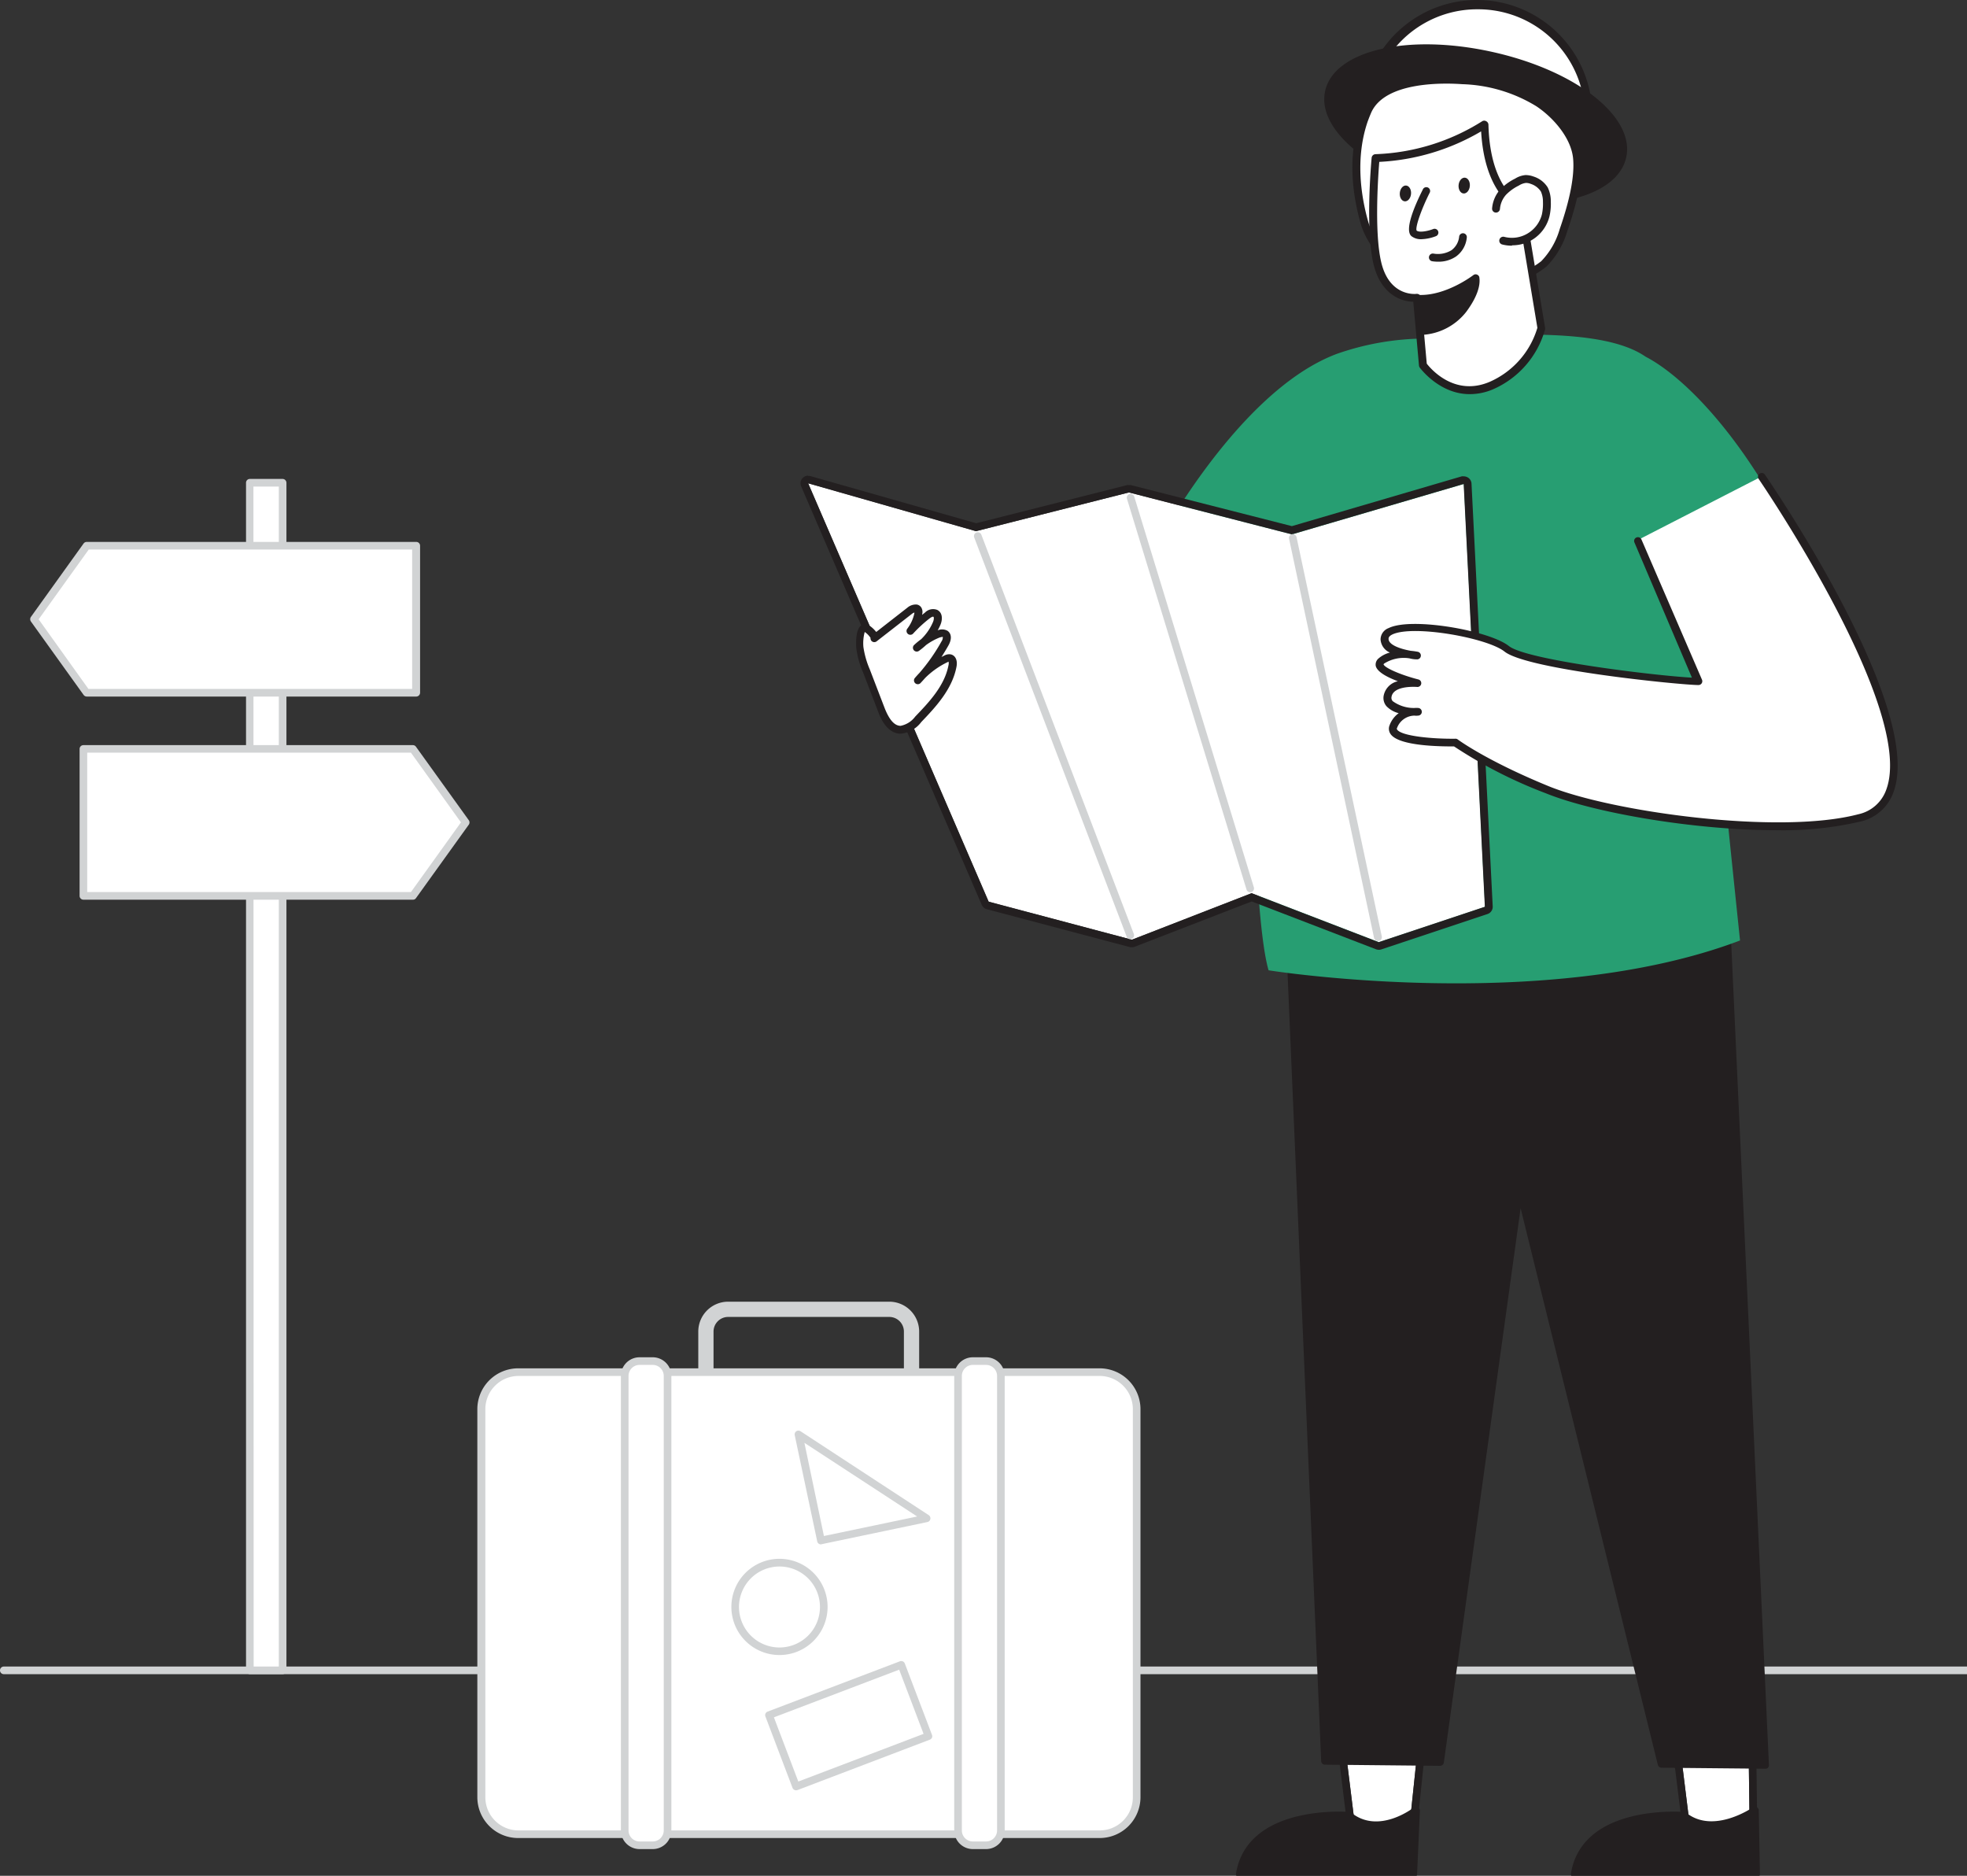 <svg xmlns="http://www.w3.org/2000/svg" width="258" height="246" style=""><rect width="100%" height="100%" fill="#333333" stroke="none"/><rect id="backgroundrect" width="100%" height="100%" x="0" y="0" fill="none" stroke="none"/><g class="currentLayer" style=""><title>Layer 1</title><g id="_98_open_map" data-name="#98_open_map" class=""><path d="M257.98,219.56 H0.5 a0.5,0.5 0 0 1 0,-1 H257.98 a0.5,0.5 0 0 1 0,1 z" fill="#d1d3d4" id="svg_1"/><path d="M119.56,180.95 a1,1 0 0 1 -1,-1 v-5.32 a1.92,1.92 0 0 0 -1.91,-1.92 H95.5 a1.92,1.92 0 0 0 -1.91,1.92 v5.32 a1,1 0 0 1 -2,0 v-5.32 a3.92,3.92 0 0 1 3.91,-3.92 h21.15 a3.92,3.92 0 0 1 3.91,3.92 v5.32 A1,1 0 0 1 119.56,180.95 z" fill="#d1d3d4" id="svg_2"/><rect x="63.11" y="179.95" width="85.94" height="60.59" rx="4.85" fill="#fff" id="svg_3"/><path d="M144.24,241.05 H67.96 a5.36,5.36 0 0 1 -5.35,-5.35 v-50.9 a5.36,5.36 0 0 1 5.35,-5.35 H144.24 a5.36,5.36 0 0 1 5.35,5.35 v50.9 A5.36,5.36 0 0 1 144.24,241.05 zm-76.23,-60.6 a4.36,4.36 0 0 0 -4.35,4.35 v50.9 a4.35,4.35 0 0 0 4.35,4.35 H144.24 a4.35,4.35 0 0 0 4.35,-4.35 v-50.9 a4.36,4.36 0 0 0 -4.35,-4.35 z" fill="#d1d3d4" id="svg_4"/><rect x="81.94" y="178.5" width="5.62" height="63.5" rx="1.95" fill="#fff" id="svg_5"/><path d="M85.61,242.5 h-1.72 a2.45,2.45 0 0 1 -2.45,-2.45 v-59.6 a2.45,2.45 0 0 1 2.45,-2.45 h1.72 a2.45,2.45 0 0 1 2.45,2.45 v59.6 A2.45,2.45 0 0 1 85.61,242.5 zm-1.72,-63.5 a1.45,1.45 0 0 0 -1.45,1.45 v59.6 a1.45,1.45 0 0 0 1.45,1.45 h1.72 a1.45,1.45 0 0 0 1.45,-1.45 v-59.6 a1.45,1.45 0 0 0 -1.45,-1.45 z" fill="#d1d3d4" id="svg_6"/><rect x="125.66" y="178.5" width="5.62" height="63.5" rx="1.95" fill="#fff" id="svg_7"/><path d="M129.33,242.5 h-1.72 a2.45,2.45 0 0 1 -2.45,-2.45 v-59.6 a2.45,2.45 0 0 1 2.45,-2.45 h1.72 a2.45,2.45 0 0 1 2.45,2.45 v59.6 A2.45,2.45 0 0 1 129.33,242.5 zm-1.72,-63.5 a1.45,1.45 0 0 0 -1.45,1.45 v59.6 a1.45,1.45 0 0 0 1.45,1.45 h1.72 a1.45,1.45 0 0 0 1.45,-1.45 v-59.6 a1.45,1.45 0 0 0 -1.45,-1.45 z" fill="#d1d3d4" id="svg_8"/><circle cx="102.25" cy="210.74" r="5.8" fill="#fff" id="svg_9"/><path d="M102.24,217.05 a6.31,6.31 0 1 1 6.31,-6.31 A6.31,6.31 0 0 1 102.24,217.05 zm0,-11.61 a5.31,5.31 0 1 0 5.31,5.3 A5.31,5.31 0 0 0 102.24,205.44 z" fill="#d1d3d4" id="svg_10"/><rect x="116.313" y="197.432" width="18.58" height="10" transform="matrix(0.93,-0.36,0.36,0.93,-78.09,81.27) " fill="#fff" id="svg_11"/><path d="M104.42,234.79 a0.51,0.51 0 0 1 -0.47,-0.32 l-3.55,-9.35 a0.46,0.46 0 0 1 0,-0.38 a0.5,0.5 0 0 1 0.28,-0.27 l17.36,-6.6 a0.5,0.5 0 0 1 0.64,0.29 l3.56,9.35 a0.5,0.5 0 0 1 0,0.38 a0.51,0.51 0 0 1 -0.28,0.26 l-17.36,6.61 zM101.51,225.22 l3.2,8.42 l16.43,-6.25 l-3.2,-8.42 z" fill="#d1d3d4" id="svg_12"/><polygon points="121.58,199.13 107.68,202.04 104.77,188.15 121.58,199.13 " fill="#fff" id="svg_13"/><path d="M107.68,202.54 a0.5,0.5 0 0 1 -0.49,-0.39 L104.24,188.22 a0.51,0.51 0 0 1 0.21,-0.52 a0.5,0.5 0 0 1 0.55,0 l16.81,11 a0.5,0.5 0 0 1 -0.17,0.91 l-13.9,2.91 zM105.51,189.22 l2.56,12.22 l12.23,-2.56 z" fill="#d1d3d4" id="svg_14"/><polygon points="229.47,238.24 225.13,241.98 221.64,239.42 220.08,226.81 229.3,224.8 229.47,238.24 " fill="#fff" id="svg_15"/><path d="M229.3,224.8 l0.17,13.44 l-4.34,3.74 l-3.49,-2.56 l-1.56,-12.61 l9.22,-2 m0,-1 a0.76,0.76 0 0 0 -0.21,0 l-9.22,2 a1,1 0 0 0 -0.78,1.1 l1.56,12.61 a1,1 0 0 0 0.4,0.68 l3.49,2.56 a1,1 0 0 0 0.59,0.2 a1,1 0 0 0 0.66,-0.25 l4.33,-3.73 a1,1 0 0 0 0.35,-0.77 l-0.17,-13.44 a1,1 0 0 0 -1,-1 z" fill="#231f20" id="svg_16"/><path d="M230.24,237.44 s-5.41,3.81 -9.32,0.68 c0,0 -12.87,-1.15 -14.33,7.65 h23.8 z" fill="#231f20" id="svg_17"/><path d="M230.34,246.27 H206.54 a0.46,0.46 0 0 1 -0.38,-0.18 a0.46,0.46 0 0 1 -0.11,-0.4 c1.52,-9.15 14.73,-8.07 14.86,-8.06 a0.54,0.54 0 0 1 0.27,0.11 c3.57,2.85 8.67,-0.67 8.73,-0.71 a0.5,0.5 0 0 1 0.78,0.4 l0.15,8.33 a0.48,0.48 0 0 1 -0.15,0.36 A0.47,0.47 0 0 1 230.34,246.27 zm-23.19,-1 h22.68 l-0.12,-6.95 c-1.68,1 -5.76,2.78 -9,0.29 C219.33,238.53 208.88,238.12 207.15,245.27 z" fill="#231f20" id="svg_18"/><polygon points="185.01,238.24 181.21,241.98 177.72,239.42 176.16,226.81 186.42,224.8 185.01,238.24 " fill="#fff" id="svg_19"/><path d="M186.42,224.8 L185.01,238.22 l-3.8,3.74 l-3.49,-2.56 l-1.56,-12.61 l10.26,-2 m0,-1 l-0.2,0 l-10.25,2 a1,1 0 0 0 -0.8,1.1 l1.55,12.61 a1,1 0 0 0 0.41,0.68 l3.49,2.56 a1,1 0 0 0 0.59,0.2 a1,1 0 0 0 0.7,-0.29 l3.8,-3.73 a1,1 0 0 0 0.3,-0.61 l1.4,-13.44 a1,1 0 0 0 -0.32,-0.84 a1,1 0 0 0 -0.67,-0.27 zm0,2 z" fill="#231f20" id="svg_20"/><polygon points="226.39,118.8 231.55,231.47 217.93,231.33 199.33,155.78 188.9,231.04 173.81,230.89 169.08,120.08 226.39,118.8 " fill="#231f20" id="svg_21"/><path d="M231.55,231.96 h0 l-13.62,-0.13 a0.51,0.51 0 0 1 -0.48,-0.38 l-18,-73 l-10.07,72.7 a0.51,0.51 0 0 1 -0.5,0.43 h0 l-15.1,-0.15 a0.5,0.5 0 0 1 -0.49,-0.48 l-4.73,-110.81 a0.47,0.47 0 0 1 0.13,-0.36 a0.48,0.48 0 0 1 0.35,-0.16 l57.32,-1.28 h0 a0.5,0.5 0 0 1 0.49,0.48 l5.17,112.66 a0.47,0.47 0 0 1 -0.14,0.37 A0.48,0.48 0 0 1 231.55,231.96 zm-13.23,-1.13 l12.71,0.13 l-5.12,-111.65 l-56.32,1.25 l4.7,109.84 l14.18,0.14 l10.37,-74.83 a0.49,0.49 0 0 1 0.47,-0.43 a0.5,0.5 0 0 1 0.51,0.38 z" fill="#231f20" id="svg_22"/><circle cx="193.81" cy="15.18" r="14.52" fill="#fff" id="svg_23"/><path d="M193.81,30.22 h-0.15 a15.11,15.11 0 1 1 0.15,0 zm0,-29 a14,14 0 0 0 -0.13,28 h0.14 a14,14 0 0 0 0.14,-28 z" fill="#231f20" id="svg_24"/><ellipse cx="358.94" cy="308.26" rx="9.22" ry="19.72" transform="rotate(-77.58 94.62,265.17) " fill="#231f20" id="svg_25"/><path d="M200.05,26.78 a40.49,40.49 0 0 1 -8.58,-1 c-11.07,-2.44 -18.83,-8.52 -17.66,-13.84 s10.77,-7.58 21.84,-5.15 s18.83,8.53 17.65,13.85 C212.45,24.53 207.14,26.78 200.05,26.78 zm-13,-19.94 c-6.58,0 -11.55,2 -12.29,5.33 c-1,4.7 6.54,10.38 16.89,12.66 s19.62,0.31 20.65,-4.39 h0 c1,-4.69 -6.54,-10.37 -16.89,-12.65 A38.91,38.91 0 0 0 187.08,6.84 z" fill="#231f20" id="svg_26"/><path d="M178.94,15.6 c0.13,-0.37 0.28,-0.74 0.43,-1.1 c1.78,-4.08 8.73,-4.33 12.47,-4.07 a20.57,20.57 0 0 1 9.94,3 c2.35,1.55 4.83,4.36 5.08,7.31 s-0.84,6.68 -1.78,9.41 a10.53,10.53 0 0 1 -2.58,4.43 a10.74,10.74 0 0 1 -4.54,2.16 c-3.52,0.95 -7.31,1.4 -10.79,0.29 s-7.17,-4.21 -8.22,-7.94 A22.63,22.63 0 0 1 178.94,15.6 z" fill="#fff" id="svg_27"/><path d="M191.6,38.22 a15.27,15.27 0 0 1 -4.58,-0.67 c-4,-1.28 -7.56,-4.69 -8.57,-8.3 s-1.78,-8.7 0,-13.77 h0 c0.13,-0.38 0.28,-0.76 0.44,-1.13 c2.07,-4.77 10.46,-4.56 13,-4.38 a20.81,20.81 0 0 1 10.2,3 c2.27,1.5 5,4.41 5.31,7.69 c0.2,2.33 -0.41,5.57 -1.82,9.63 a11.08,11.08 0 0 1 -2.71,4.64 A11.34,11.34 0 0 1 198.09,37.22 A25,25 0 0 1 191.6,38.22 zm-12.17,-22.4 c-1.69,4.82 -0.93,9.81 0,13.15 s4.17,6.41 7.89,7.59 c2.9,0.92 6.34,0.82 10.49,-0.3 a10.51,10.51 0 0 0 4.34,-2 a10,10 0 0 0 2.43,-4.22 c1.36,-3.92 1.95,-7 1.76,-9.2 c-0.23,-2.73 -2.61,-5.44 -4.85,-6.92 a19.72,19.72 0 0 0 -9.7,-2.88 c-2.35,-0.17 -10.15,-0.39 -11.95,3.76 c-0.15,0.35 -0.29,0.7 -0.42,1.06 z" fill="#231f20" id="svg_28"/><path d="M223.59,75.66 l8.85,-10.28 c-6.07,-10.46 -12.41,-16.43 -16.61,-18.61 c-5.45,-3.77 -18,-3 -29.62,-2.36 a35.57,35.57 0 0 0 -10.87,2 c-13.13,4.91 -23.9,25.5 -23.9,25.5 l12.68,6.11 s-0.27,40.42 2.27,49.23 c0,0 36.27,5.78 61.84,-3.91 C228.24,123.38 223.58,79.11 223.59,75.66 z" fill="#279e72" id="svg_29"/><path d="M185.84,39.05 l0.79,8.84 s3.52,5 8.94,2.68 a11.66,11.66 0 0 0 6.61,-7.55 l-2.65,-15.88 s-4.54,-1.55 -4.79,-10.82 a28.29,28.29 0 0 1 -14.3,4.42 s-1,10.25 0.43,14.5 S185.84,39.05 185.84,39.05 z" fill="#fff" id="svg_30"/><path d="M192.76,51.69 c-4,0 -6.52,-3.46 -6.55,-3.5 a0.58,0.58 0 0 1 -0.09,-0.25 l-0.75,-8.37 c-1.14,0 -3.82,-0.58 -5,-4.17 c-1.41,-4.3 -0.5,-14.29 -0.46,-14.71 a0.53,0.53 0 0 1 0.5,-0.47 a28,28 0 0 0 14,-4.32 a0.51,0.51 0 0 1 0.53,0 a0.53,0.53 0 0 1 0.29,0.45 c0.23,8.73 4.4,10.33 4.44,10.34 a0.51,0.51 0 0 1 0.34,0.4 l2.65,15.89 a0.46,0.46 0 0 1 0,0.2 a12.09,12.09 0 0 1 -6.91,7.91 A7.77,7.77 0 0 1 192.76,51.69 zm-5.62,-4 c0.54,0.7 3.64,4.33 8.22,2.4 a11.23,11.23 0 0 0 6.29,-7.1 l-2.58,-15.5 c-1,-0.51 -4.36,-2.74 -4.8,-10.26 a29.17,29.17 0 0 1 -13.36,4 c-0.16,2 -0.73,10.25 0.45,13.85 c1.23,3.78 4.29,3.48 4.42,3.46 a0.54,0.54 0 0 1 0.39,0.11 a0.6,0.6 0 0 1 0.19,0.36 z" fill="#231f20" id="svg_31"/><path d="M196.18,27.4 a3.77,3.77 0 0 1 0.93,-2.17 a6.74,6.74 0 0 1 1.81,-1.32 a2.77,2.77 0 0 1 1.16,-0.4 a2.1,2.1 0 0 1 0.85,0.16 a2.91,2.91 0 0 1 1.59,1.2 a3.48,3.48 0 0 1 0.33,1.6 a6.63,6.63 0 0 1 -0.15,1.78 a4.53,4.53 0 0 1 -5.53,3.29 " fill="#fff" id="svg_32"/><path d="M198.3,32.22 a5,5 0 0 1 -1.27,-0.16 a0.51,0.51 0 0 1 -0.36,-0.63 a0.52,0.52 0 0 1 0.63,-0.37 a4,4 0 0 0 3.05,-0.43 A4.1,4.1 0 0 0 202.24,28.13 a6.58,6.58 0 0 0 0.14,-1.65 a3.21,3.21 0 0 0 -0.27,-1.36 a2.48,2.48 0 0 0 -1.32,-1 a1.65,1.65 0 0 0 -0.65,-0.13 a2.23,2.23 0 0 0 -0.93,0.35 a6,6 0 0 0 -1.67,1.2 a3.19,3.19 0 0 0 -0.8,1.87 a0.53,0.53 0 0 1 -0.56,0.47 a0.51,0.51 0 0 1 -0.47,-0.55 a4.24,4.24 0 0 1 1.06,-2.48 a6.94,6.94 0 0 1 1.95,-1.42 a3.07,3.07 0 0 1 1.37,-0.47 a3,3 0 0 1 1.05,0.19 a3.39,3.39 0 0 1 1.87,1.44 a4.11,4.11 0 0 1 0.4,1.84 a7.36,7.36 0 0 1 -0.17,1.92 a5,5 0 0 1 -4.9,3.82 z" fill="#231f20" id="svg_33"/><path d="M186.44,43.41 a7.42,7.42 0 0 0 5.46,-2.81 c2.09,-2.8 1.65,-4.15 1.65,-4.15 s-3.64,2.84 -7.46,2.7 z" fill="#231f20" id="svg_34"/><path d="M186.44,43.91 a0.5,0.5 0 0 1 -0.5,-0.46 L185.6,39.22 a0.52,0.52 0 0 1 0.13,-0.38 a0.47,0.47 0 0 1 0.38,-0.16 c3.58,0.13 7.1,-2.57 7.14,-2.6 a0.48,0.48 0 0 1 0.45,-0.08 a0.52,0.52 0 0 1 0.33,0.32 c0,0.17 0.45,1.68 -1.73,4.6 a7.88,7.88 0 0 1 -5.86,3 zm0.19,-4.26 l0.26,3.23 a6.9,6.9 0 0 0 4.61,-2.58 a8.12,8.12 0 0 0 1.51,-2.87 A13.33,13.33 0 0 1 186.63,39.65 z" fill="#231f20" id="svg_35"/><path d="M187.05,25.1 s-2.4,4.8 -1.6,5.48 s2.71,-0.07 2.71,-0.07 " fill="#fff" id="svg_36"/><path d="M186.44,31.37 a2,2 0 0 1 -1.31,-0.4 c-0.91,-0.78 0.3,-3.74 1.48,-6.09 a0.5,0.5 0 1 1 0.89,0.44 c-1.1,2.2 -1.89,4.5 -1.69,4.92 c0.35,0.29 1.49,0.07 2.17,-0.2 a0.5,0.5 0 1 1 0.37,0.93 A5.76,5.76 0 0 1 186.44,31.37 z" fill="#231f20" id="svg_37"/><path d="M187.93,33.77 s3.44,0.65 3.93,-2.66 " fill="#fff" id="svg_38"/><path d="M188.61,34.32 a5.27,5.27 0 0 1 -0.77,-0.06 a0.5,0.5 0 1 1 0.19,-1 a3.42,3.42 0 0 0 2.36,-0.45 a2.53,2.53 0 0 0 1,-1.79 a0.5,0.5 0 0 1 1,0.15 a3.47,3.47 0 0 1 -1.4,2.46 A4.06,4.06 0 0 1 188.61,34.32 z" fill="#231f20" id="svg_39"/><ellipse cx="380.87" cy="332.78" rx="1.04" ry="0.74" transform="rotate(-84.96 118.04,281.66) " fill="#231f20" id="svg_40"/><ellipse cx="365.1" cy="327.07" rx="1.04" ry="0.74" transform="rotate(-84.96 109.98,274.92) " fill="#231f20" id="svg_41"/><polygon points="192.01,63.47 169.47,70.08 148.09,64.58 128.03,69.66 106,63.38 129.69,118.27 148.48,123.24 164.18,117.14 180.86,123.56 194.79,118.92 192.01,63.47 " fill="#fff" id="svg_42"/><path d="M106,63.38 l22,6.28 l20.06,-5.08 l21.38,5.5 l22.54,-6.61 l2.78,55.45 l-13.93,4.64 l-16.68,-6.42 l-15.7,6.1 l-18.79,-5 L106,63.38 m0,-1 a1,1 0 0 0 -0.75,0.34 a1,1 0 0 0 -0.17,1.06 l23.69,54.89 a1,1 0 0 0 0.67,0.57 L148.24,124.22 a1.07,1.07 0 0 0 0.25,0 a0.94,0.94 0 0 0 0.37,-0.07 L164.18,118.22 l16.32,6.28 a1.13,1.13 0 0 0 0.36,0.06 a0.86,0.86 0 0 0 0.32,-0.05 l13.93,-4.64 a1,1 0 0 0 0.68,-1 L193.01,63.42 a1,1 0 0 0 -0.42,-0.76 a1.05,1.05 0 0 0 -0.58,-0.19 a1.26,1.26 0 0 0 -0.28,0 l-22.28,6.53 L148.34,63.62 a1.18,1.18 0 0 0 -0.25,0 a0.69,0.69 0 0 0 -0.25,0 l-19.8,5 L106.24,62.42 a1.26,1.26 0 0 0 -0.27,0 z" fill="#231f20" id="svg_43"/><path d="M180.72,123.41 a0.5,0.5 0 0 1 -0.49,-0.4 L169.08,70.66 a0.5,0.5 0 0 1 0.38,-0.6 a0.52,0.52 0 0 1 0.6,0.39 L181.24,122.8 a0.5,0.5 0 0 1 -0.38,0.6 z" fill="#d1d3d4" id="svg_44"/><path d="M163.98,117.02 a0.51,0.51 0 0 1 -0.48,-0.36 L147.82,65.42 a0.51,0.51 0 0 1 0.33,-0.63 a0.5,0.5 0 0 1 0.62,0.33 l15.69,51.25 a0.51,0.51 0 0 1 -0.33,0.63 z" fill="#d1d3d4" id="svg_45"/><path d="M148.24,123.16 a0.48,0.48 0 0 1 -0.46,-0.32 l-20,-52.36 a0.5,0.5 0 0 1 0.94,-0.35 l20,52.36 a0.5,0.5 0 0 1 -0.29,0.64 A0.57,0.57 0 0 1 148.24,123.16 z" fill="#d1d3d4" id="svg_46"/><path d="M112.75,84.85 a12.1,12.1 0 0 0 0.87,3.11 l1.92,5 c0.48,1.24 1.25,2.7 2.58,2.71 a3.4,3.4 0 0 0 2.28,-1.36 c2,-2 4,-4.24 4.5,-7 c0.08,-0.4 0,-0.94 -0.37,-1 a0.78,0.78 0 0 0 -0.51,0.11 a10.9,10.9 0 0 0 -3.69,2.87 a24.71,24.71 0 0 0 3.58,-4.91 c0.22,-0.39 0.39,-1 0,-1.24 a1,1 0 0 0 -0.87,0 a8.38,8.38 0 0 0 -2.82,1.76 a7.39,7.39 0 0 0 2.55,-3.12 c0.2,-0.46 0.29,-1.13 -0.16,-1.37 s-0.77,0.06 -1.08,0.31 a16.21,16.21 0 0 0 -2.16,2 a5.47,5.47 0 0 0 1,-2.24 a0.72,0.72 0 0 0 0,-0.54 c-0.23,-0.34 -0.76,-0.11 -1.09,0.14 l-4.6,3.59 c0.21,-0.16 -0.92,-1.47 -1.36,-1.35 C112.67,82.46 112.7,84.4 112.75,84.85 z" fill="#fff" id="svg_47"/><path d="M118.14,96.22 h0 c-1.88,0 -2.75,-2.29 -3,-3 l-1.92,-5 a11.81,11.81 0 0 1 -0.91,-3.24 h0 c0,-0.29 -0.22,-2.78 0.92,-3.1 c0.62,-0.17 1.34,0.55 1.7,1 l4.09,-3.19 a1.72,1.72 0 0 1 1.22,-0.41 a0.88,0.88 0 0 1 0.6,0.39 a1.15,1.15 0 0 1 0.11,0.91 a0.09,0.09 0 0 1 0,0.05 l0.37,-0.29 a1.48,1.48 0 0 1 1.62,-0.35 c0.72,0.37 0.71,1.28 0.39,2 a7.18,7.18 0 0 1 -0.34,0.68 a1.43,1.43 0 0 1 1.31,0.07 c0.51,0.38 0.56,1.08 0.11,1.89 c-0.29,0.52 -0.59,1 -0.92,1.53 l0.38,-0.19 a1.28,1.28 0 0 1 0.84,-0.15 c0.61,0.14 0.91,0.78 0.75,1.61 c-0.56,3 -2.81,5.37 -4.62,7.26 A3.84,3.84 0 0 1 118.14,96.22 zM113.24,84.8 a11.65,11.65 0 0 0 0.85,3 l1.92,5 c0.62,1.6 1.31,2.38 2.11,2.39 a3.13,3.13 0 0 0 1.92,-1.21 c1.72,-1.8 3.86,-4 4.37,-6.75 a0.85,0.85 0 0 0 0,-0.46 l-0.15,0.08 a10.62,10.62 0 0 0 -2.93,2.08 c-0.2,0.23 -0.41,0.46 -0.62,0.68 a0.5,0.5 0 0 1 -0.74,-0.66 c0.2,-0.24 0.41,-0.47 0.63,-0.7 a24.28,24.28 0 0 0 2.89,-4.13 a0.92,0.92 0 0 0 0.17,-0.6 h0 s-0.08,0 -0.4,0.08 a8,8 0 0 0 -1.8,1 a9.32,9.32 0 0 1 -0.9,0.74 a0.5,0.5 0 0 1 -0.63,-0.78 a8.85,8.85 0 0 1 0.89,-0.73 a6.86,6.86 0 0 0 1.54,-2.22 c0.16,-0.35 0.15,-0.68 0.07,-0.72 s-0.22,0 -0.55,0.25 a17.32,17.32 0 0 0 -2.09,1.93 a0.5,0.5 0 0 1 -0.77,-0.64 a5,5 0 0 0 0.91,-2 a0.44,0.44 0 0 0 0,-0.1 a1.08,1.08 0 0 0 -0.35,0.2 l-4.6,3.58 h0 a0.5,0.5 0 0 1 -0.7,-0.09 a0.55,0.55 0 0 1 -0.1,-0.37 a2.79,2.79 0 0 0 -0.76,-0.77 a5.64,5.64 0 0 0 -0.17,2 zm1.12,-1.56 zm-1,-0.47 z" fill="#231f20" id="svg_48"/><path d="M231.06,62.49 s28.06,40.79 12.81,44.79 c-10.61,2.79 -32.56,-0.29 -41,-3.72 s-12,-6.17 -12,-6.17 s-9,0.13 -8.15,-2.11 a3,3 0 0 1 3.21,-1.9 s-4.32,0 -4,-2.08 s3.89,-1.69 3.89,-1.69 s-6.21,-1.61 -4.71,-3 s4.66,-0.69 4.66,-0.69 s-4.23,-0.38 -4.24,-2.18 c0,-3.07 13.27,-0.91 16,1.27 s22.3,4.26 25.13,4.28 l-7.85,-18.46 " fill="#fff" id="svg_49"/><path d="M233.07,108.88 c-10.91,0 -24.13,-2.32 -30.35,-4.86 a60.83,60.83 0 0 1 -12,-6.13 c-1.55,0 -7.23,0 -8.33,-1.63 a1.2,1.2 0 0 1 -0.12,-1.16 a3.38,3.38 0 0 1 1.19,-1.57 a3.37,3.37 0 0 1 -1.61,-0.92 a1.66,1.66 0 0 1 -0.36,-1.39 a2.42,2.42 0 0 1 1.86,-1.88 c-1.36,-0.51 -2.7,-1.2 -2.9,-2 a1.05,1.05 0 0 1 0.38,-1 a3.66,3.66 0 0 1 1.48,-0.76 a2,2 0 0 1 -1.23,-1.73 a1.61,1.61 0 0 1 1.06,-1.48 c3,-1.48 13.21,0.32 15.78,2.36 c2.33,1.85 19.24,3.89 24,4.14 l-7.54,-17.73 a0.49,0.49 0 0 1 0.26,-0.65 a0.5,0.5 0 0 1 0.66,0.26 L223.24,89.14 a0.5,0.5 0 0 1 -0.46,0.7 h0 c-2.25,0 -22.45,-2 -25.44,-4.39 c-2.28,-1.81 -12,-3.54 -14.72,-2.24 c-0.49,0.24 -0.49,0.48 -0.49,0.57 c0,0.82 1.62,1.34 2.91,1.57 a9.34,9.34 0 0 1 0.93,0.13 a0.5,0.5 0 0 1 0.39,0.57 a0.49,0.49 0 0 1 -0.54,0.42 c-0.12,0 -0.47,0 -0.94,-0.13 a4.8,4.8 0 0 0 -3.34,0.69 l-0.07,0.08 c0.08,0.45 2.26,1.41 4.58,2 a0.5,0.5 0 0 1 0.36,0.58 a0.5,0.5 0 0 1 -0.54,0.4 s-3.08,-0.26 -3.35,1.29 a0.64,0.64 0 0 0 0.15,0.57 a4.72,4.72 0 0 0 2.83,0.9 a3.33,3.33 0 0 1 0.56,0 a0.51,0.51 0 0 1 0.43,0.54 a0.5,0.5 0 0 1 -0.5,0.46 a2.09,2.09 0 0 1 -0.47,0 a2.47,2.47 0 0 0 -2.27,1.6 a0.2,0.2 0 0 0 0,0.23 c0.61,0.89 4.83,1.24 7.65,1.2 a0.45,0.45 0 0 1 0.31,0.1 s3.66,2.74 11.88,6.11 s30.21,6.44 40.64,3.7 a5,5 0 0 0 3.68,-3.23 c3.92,-10.54 -16.56,-40.49 -16.77,-40.8 a0.5,0.5 0 0 1 0.82,-0.56 c0.86,1.25 21,30.69 16.89,41.71 a6,6 0 0 1 -4.36,3.84 A44.82,44.82 0 0 1 233.07,108.88 z" fill="#231f20" id="svg_50"/><path d="M185.74,237.44 s-4.89,3.81 -8.8,0.68 c0,0 -12.86,-1.15 -14.33,7.65 h22.76 z" fill="#231f20" id="svg_51"/><path d="M185.37,246.27 H162.61 a0.49,0.49 0 0 1 -0.38,-0.18 a0.52,0.52 0 0 1 -0.11,-0.4 c1.53,-9.15 14.74,-8.07 14.87,-8.06 a0.54,0.54 0 0 1 0.27,0.11 c3.55,2.84 8,-0.55 8.17,-0.69 a0.5,0.5 0 0 1 0.54,-0.05 a0.52,0.52 0 0 1 0.27,0.46 l-0.37,8.33 A0.5,0.5 0 0 1 185.37,246.27 zm-22.15,-1 h21.68 l0.3,-6.88 c-1.63,1 -5.3,2.61 -8.44,0.22 C175.41,238.53 164.95,238.12 163.24,245.27 z" fill="#231f20" id="svg_52"/><rect x="32.77" y="63.31" width="4.3" height="155.75" fill="#fff" id="svg_53"/><path d="M37.07,219.56 h-4.3 a0.5,0.5 0 0 1 -0.5,-0.5 V63.31 a0.5,0.5 0 0 1 0.5,-0.5 h4.3 a0.51,0.51 0 0 1 0.5,0.5 V219.06 A0.5,0.5 0 0 1 37.07,219.56 zm-3.8,-1 h3.3 V63.81 H33.24 z" fill="#d1d3d4" id="svg_54"/><polygon points="54.16,117.49 10.94,117.49 10.94,98.21 54.16,98.21 61.08,107.85 54.16,117.49 " fill="#fff" id="svg_55"/><path d="M54.16,117.99 H10.94 a0.5,0.5 0 0 1 -0.5,-0.5 V98.22 a0.5,0.5 0 0 1 0.5,-0.5 h43.22 a0.49,0.49 0 0 1 0.4,0.21 l6.93,9.64 a0.51,0.51 0 0 1 0,0.58 l-6.93,9.64 A0.46,0.46 0 0 1 54.16,117.99 zm-42.72,-1 h42.46 l6.56,-9.14 l-6.56,-9.14 H11.44 z" fill="#d1d3d4" id="svg_56"/><polygon points="11.38,90.85 54.6,90.85 54.6,71.57 11.38,71.57 4.46,81.21 11.38,90.85 " fill="#fff" id="svg_57"/><path d="M54.6,91.35 H11.38 a0.52,0.52 0 0 1 -0.41,-0.21 l-6.92,-9.64 a0.53,0.53 0 0 1 0,-0.59 l6.92,-9.64 a0.51,0.51 0 0 1 0.41,-0.2 h43.22 a0.5,0.5 0 0 1 0.5,0.5 v19.28 A0.51,0.51 0 0 1 54.6,91.35 zm-43,-1 h42.46 V72.07 H11.64 L5.07,81.22 z" fill="#d1d3d4" id="svg_58"/></g></g></svg>